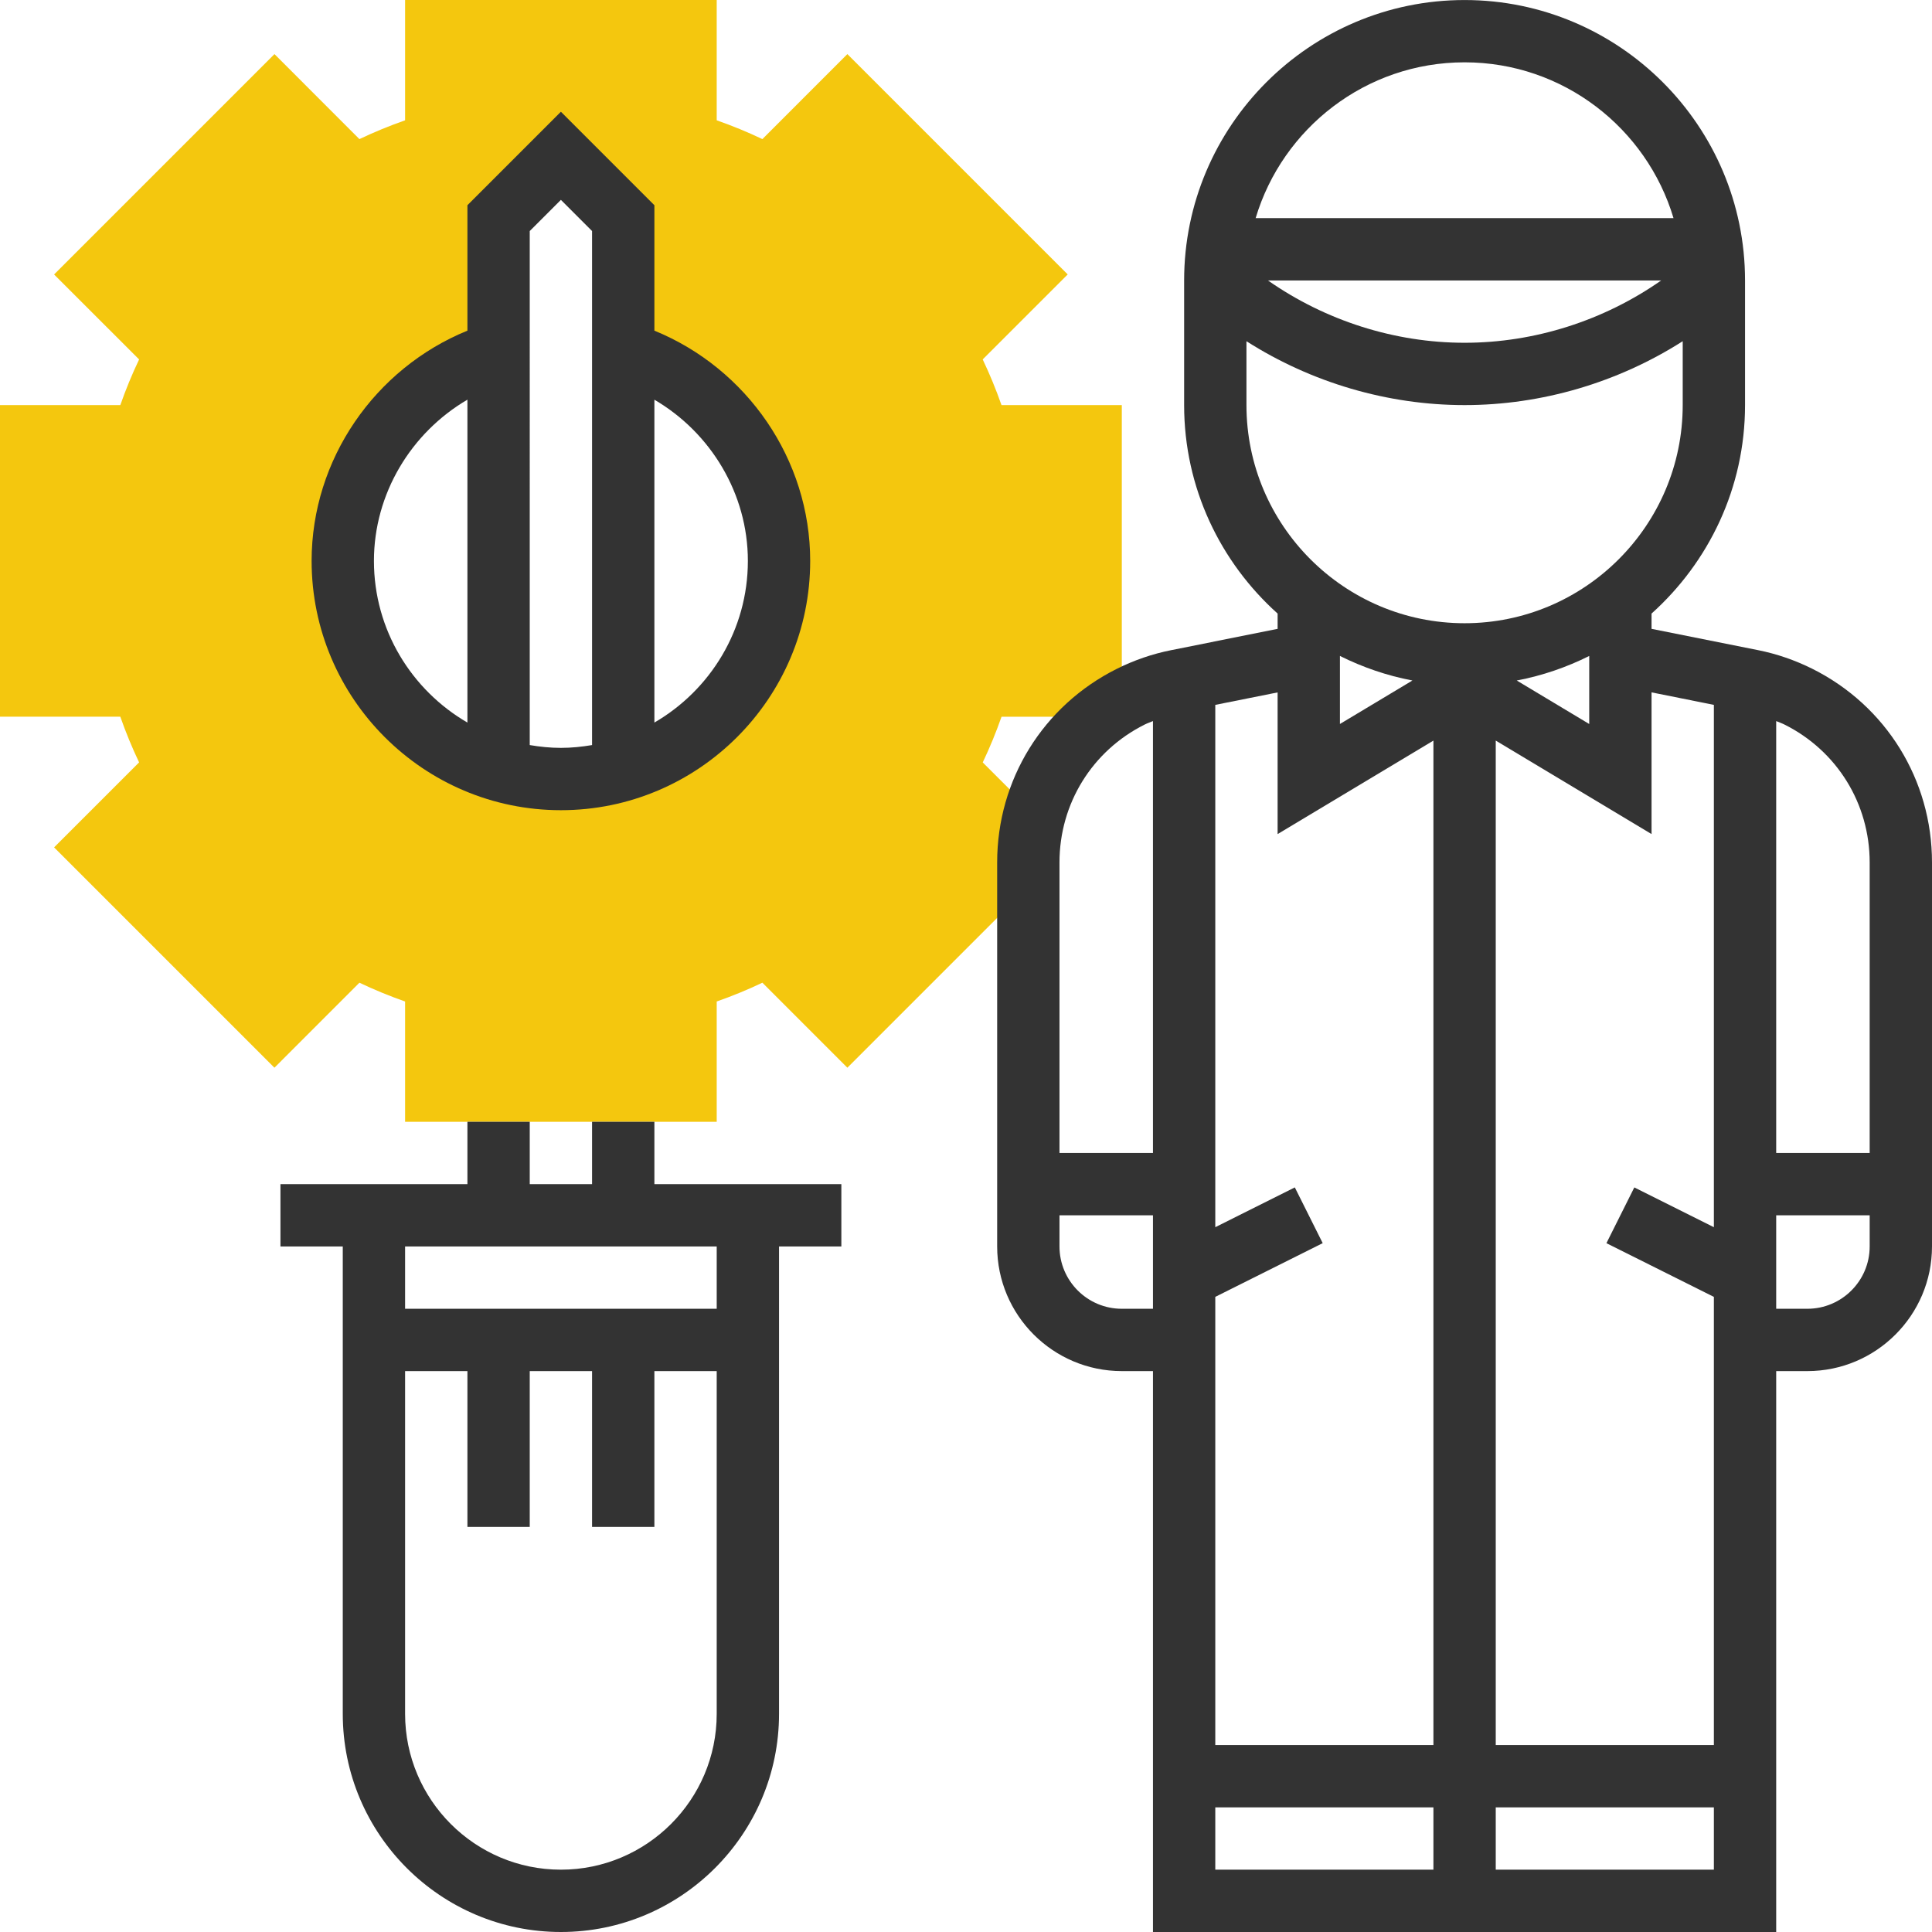 <svg xmlns="http://www.w3.org/2000/svg" xmlns:xlink="http://www.w3.org/1999/xlink" version="1.1" id="rot-028" x="0px" y="0px" viewBox="0 0 496 496" style="enable-background:new 0 0 496 496;" xml:space="preserve">
<path style="fill:#F4C70E;" d="M288,184v-80h-30.888c-1.408-4.024-3.024-7.944-4.824-11.728l21.824-21.816l-56.568-56.568  l-21.816,21.824c-3.784-1.8-7.704-3.416-11.728-4.824V0h-80v30.888c-4.024,1.408-7.944,3.024-11.728,4.824L70.464,13.888  L13.888,70.464L35.712,92.28c-1.8,3.776-3.416,7.696-4.824,11.72H0v80h30.888c1.408,4.024,3.024,7.944,4.824,11.728l-21.824,21.816  l56.568,56.568l21.816-21.824c3.784,1.8,7.704,3.416,11.728,4.824V288h80v-30.888c4.024-1.408,7.944-3.024,11.728-4.824  l21.816,21.824l50.912-50.912l-7.176-7.176l5.656-5.656l-14.64-14.632c1.8-3.784,3.416-7.704,4.824-11.728H288V184z M144,200  c-30.928,0-56-25.072-56-56c0-25.368,16.872-46.76,40-53.648V56l16-16l16,16v34.352c23.128,6.888,40,28.288,40,53.648  C200,174.928,174.928,200,144,200z"/>
<g>
	<path style="fill:#333333;" d="M465.272,171.696c-4.432-2.208-9.128-3.832-13.952-4.792L424,161.448v-3.928   c14.688-13.192,24-32.264,24-53.512v-32c0-39.704-32.296-72-72-72s-72,32.296-72,72v32c0,21.256,9.312,40.328,24,53.512v3.928   l-27.312,5.464c-4.832,0.96-9.528,2.576-13.96,4.792C267.776,181.168,256,200.208,256,221.408V320c0,17.648,14.352,32,32,32h8v144   h72h8h80V352h8c17.648,0,32-14.352,32-32v-98.592C496,200.208,484.224,181.168,465.272,171.696z M440,180.96V296v16v3.056   l-20.424-10.208l-7.16,14.312L440,332.944V448h-56V190.128l40,24v-36.376L440,180.96z M312,332.944l27.576-13.792l-7.16-14.312   L312,315.056V312v-8V180.96l16-3.2v36.376l40-24V448h-56V332.944z M344,168.4c5.808,2.896,12.04,5.056,18.608,6.304L344,185.864   v-11.312V168.4z M389.392,174.704c6.568-1.24,12.8-3.4,18.608-6.296v6.152v11.312L389.392,174.704z M376,16   c25.312,0,46.736,16.896,53.64,40H322.36C329.264,32.896,350.688,16,376,16z M426.472,72C411.768,82.296,393.984,88,376,88   s-35.76-5.704-50.48-16H426.472z M320,104V87.6c16.64,10.608,36.232,16.4,56,16.4s39.368-5.792,56-16.4V104   c0,30.872-25.128,56-56,56S320,134.872,320,104z M293.88,186.008c0.688-0.344,1.416-0.584,2.12-0.888V296h-24v-74.592   C272,206.312,280.384,192.752,293.88,186.008z M288,336c-8.824,0-16-7.176-16-16v-8h24v24H288z M312,480v-16h56v16H312z M384,480   v-16h56v16H384z M480,320c0,8.824-7.176,16-16,16h-8v-24h24V320z M480,296h-24V185.12c0.704,0.304,1.432,0.544,2.12,0.888   c13.496,6.744,21.88,20.304,21.88,35.4V296z"/>
	<path style="fill:#333333;" d="M144,208c35.288,0,64-28.712,64-64c0-26.032-16.232-49.408-40-59.112v-32.2l-24-24l-24,24v32.2   C96.224,94.584,80,117.96,80,144C80,179.288,108.712,208,144,208z M192,144c0,17.72-9.68,33.192-24,41.504v-82.888   C182.48,111.08,192,126.752,192,144z M144,51.312l8,8V191.28c-2.608,0.44-5.272,0.72-8,0.72s-5.392-0.28-8-0.72V59.312L144,51.312z    M120,102.608v82.896C105.68,177.192,96,161.72,96,144C96,126.752,105.52,111.08,120,102.608z"/>
	<path style="fill:#333333;" d="M168,288h-16v16h-16v-16h-16v16H72v16h16v120c0,30.872,25.128,56,56,56s56-25.128,56-56V320h16v-16   h-48V288z M144,480c-22.056,0-40-17.944-40-40v-88h16v40h16v-40h16v40h16v-40h16v88C184,462.056,166.056,480,144,480z M184,336h-80   v-16h80V336z"/>
</g>
<g>
</g>
<g>
</g>
<g>
</g>
<g>
</g>
<g>
</g>
<g>
</g>
<g>
</g>
<g>
</g>
<g>
</g>
<g>
</g>
<g>
</g>
<g>
</g>
<g>
</g>
<g>
</g>
<g>
</g>
</svg>

